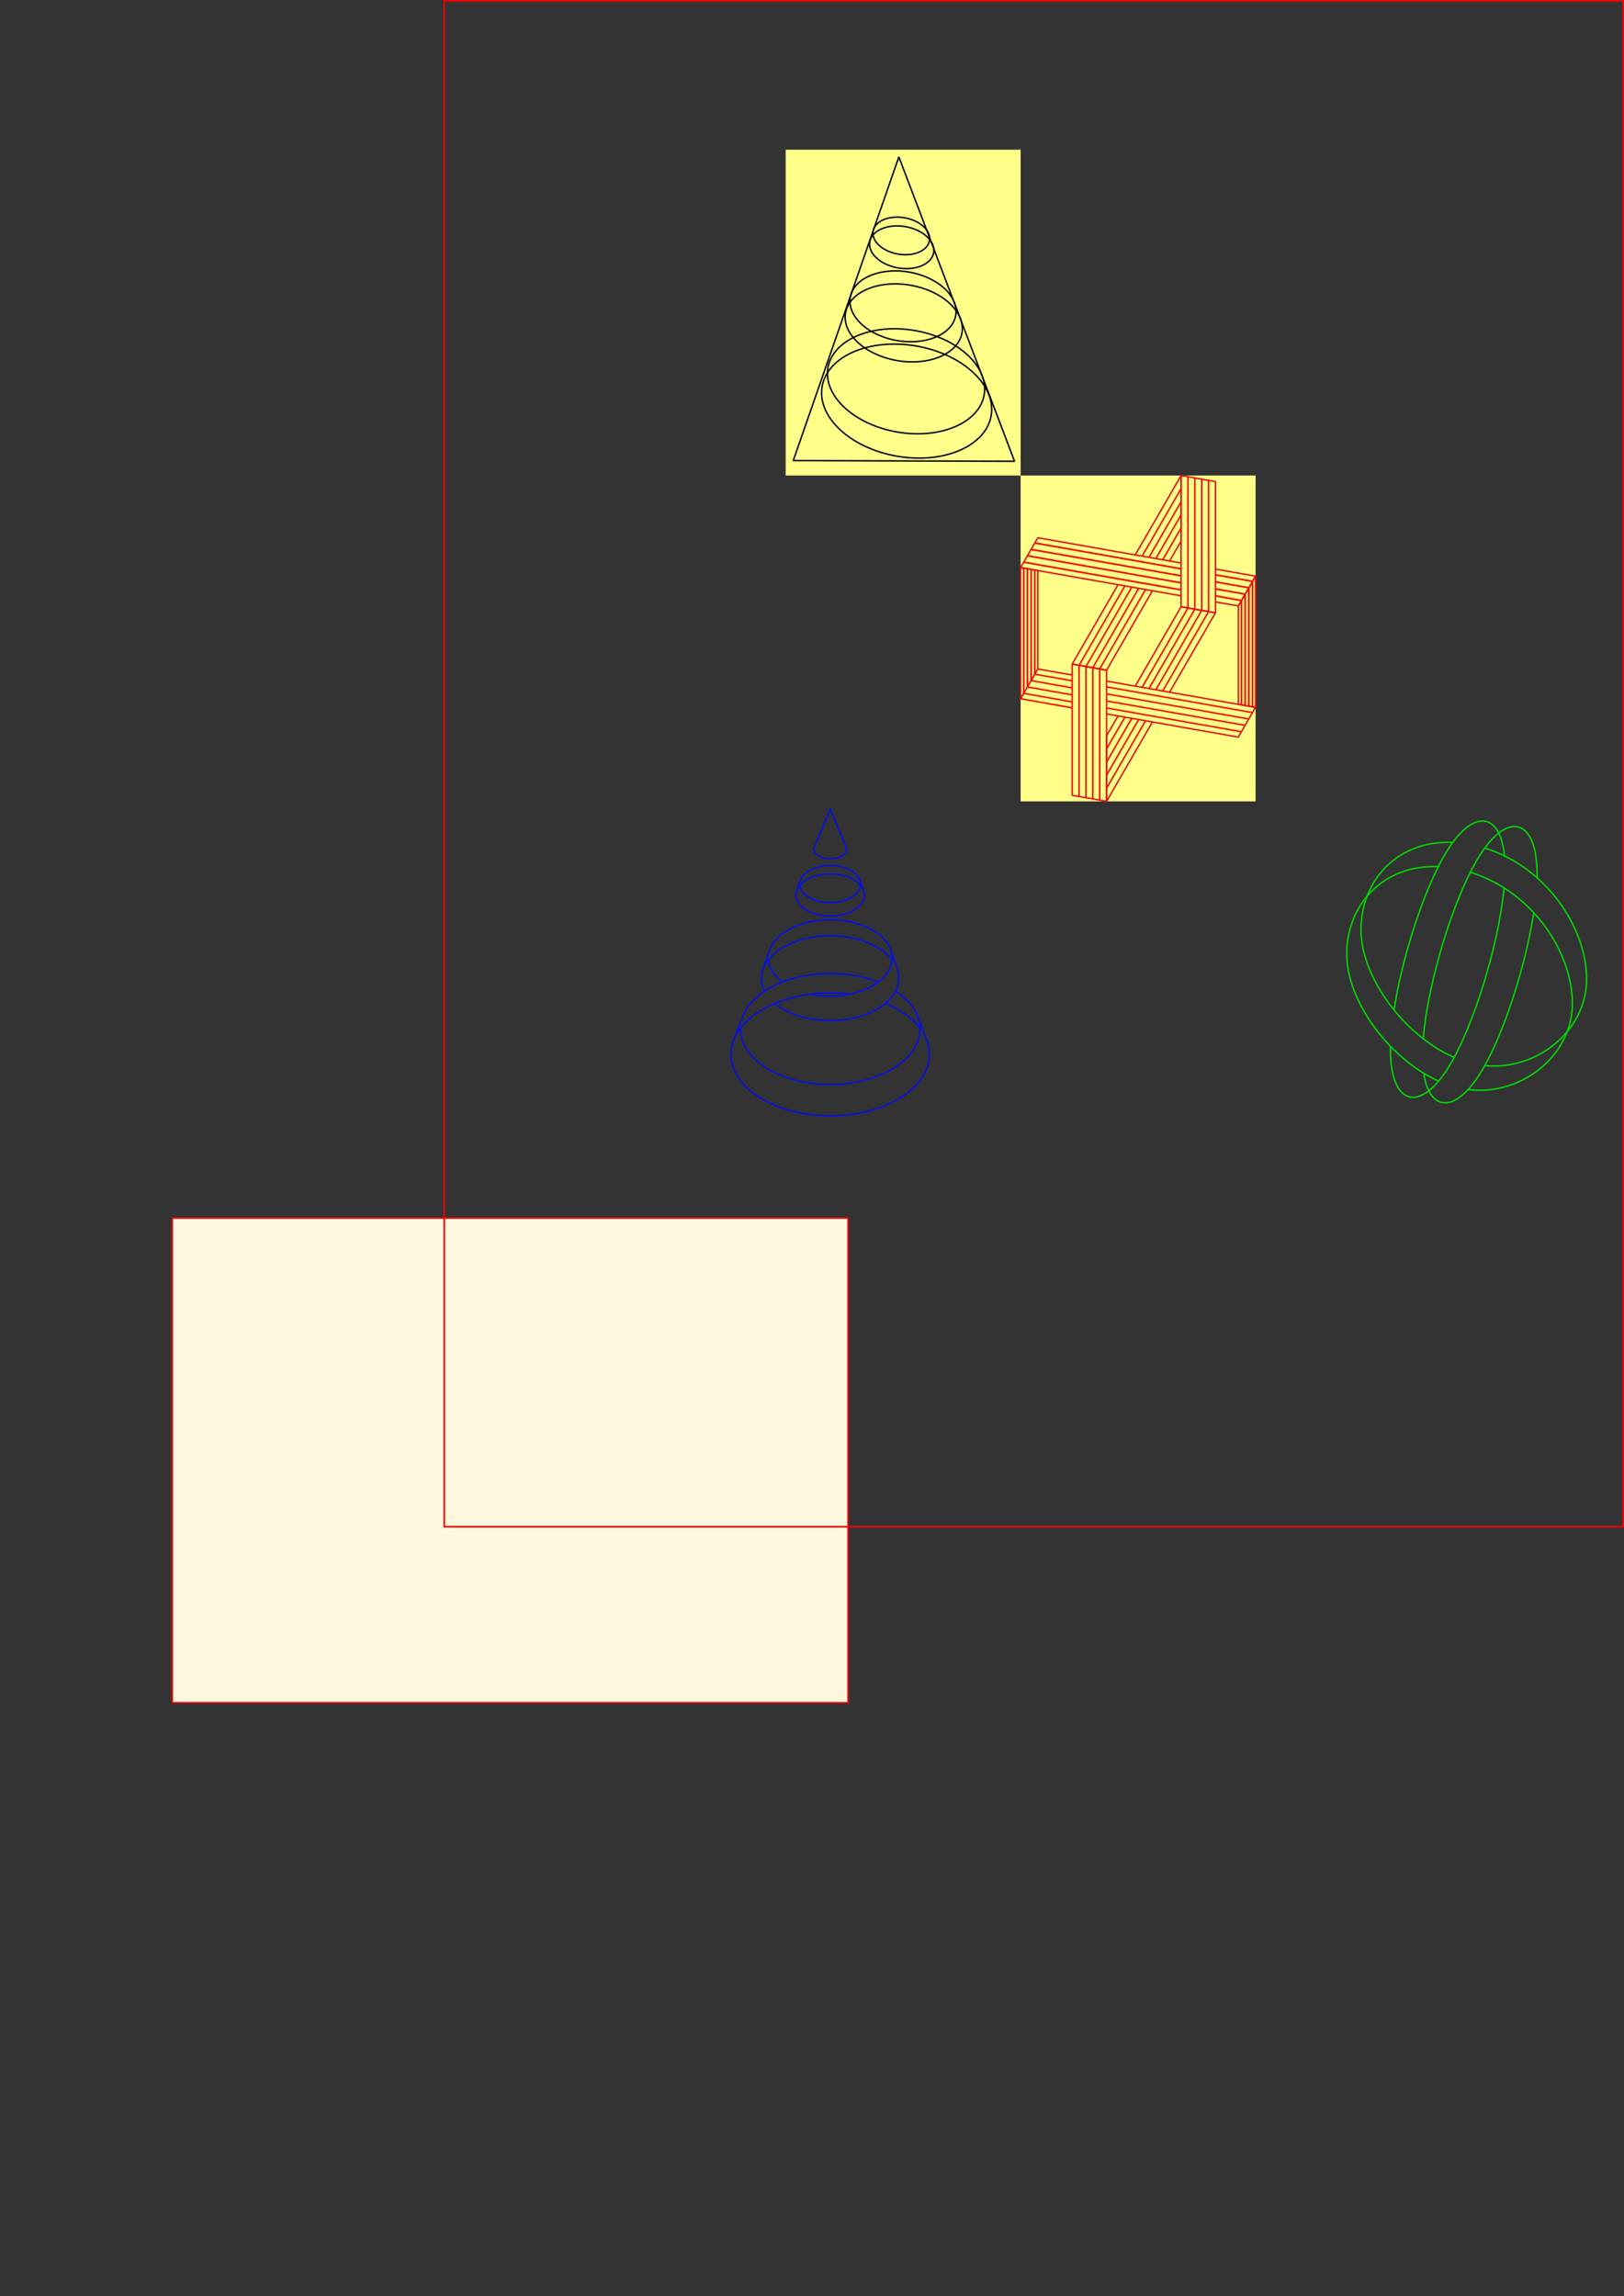 <?xml version="1.0" encoding="UTF-8" standalone="no"?>
<!-- Created with Inkscape (http://www.inkscape.org/) -->

<svg
   sodipodi:docname="impossible-ribbon-box.svg"
   inkscape:version="1.2.1 (9c6d41e, 2022-07-14)"
   id="svg5"
   version="1.1"
   viewBox="0 0 297 420"
   height="420mm"
   width="297mm"
   xmlns:inkscape="http://www.inkscape.org/namespaces/inkscape"
   xmlns:sodipodi="http://sodipodi.sourceforge.net/DTD/sodipodi-0.dtd"
   xmlns="http://www.w3.org/2000/svg"
   xmlns:svg="http://www.w3.org/2000/svg">
  <rect x="0" y="0" width="297" height="420" fill="#333333" stroke="none"/>
  <sodipodi:namedview
     id="namedview7"
     pagecolor="#ffffff"
     bordercolor="#666666"
     borderopacity="1.0"
     inkscape:showpageshadow="2"
     inkscape:pageopacity="0.0"
     inkscape:pagecheckerboard="0"
     inkscape:deskcolor="#d1d1d1"
     inkscape:document-units="mm"
     showgrid="true"
     inkscape:zoom="2.0006811"
     inkscape:cx="639.78214"
     inkscape:cy="225.42324"
     inkscape:window-width="1512"
     inkscape:window-height="916"
     inkscape:window-x="0"
     inkscape:window-y="38"
     inkscape:window-maximized="1"
     inkscape:current-layer="layer4-9"
     showguides="true">
    <inkscape:grid
       type="axonomgrid"
       id="grid182"
       snapvisiblegridlinesonly="true"
       originx="0"
       originy="0"
       spacingy="2"
       gridanglex="10"
       gridanglez="60"
       empcolor="#ff3ae1"
       empopacity="0.106"
       color="#0099e5"
       opacity="0.106"
       visible="true"
       enabled="true" />
    <sodipodi:guide
       position="187.22,293.176"
       orientation="0.174,0.985"
       id="guide834"
       inkscape:locked="false"
       inkscape:label=""
       inkscape:color="rgb(0,134,229)" />
    <sodipodi:guide
       position="187.895,294.345"
       orientation="0.174,0.985"
       id="guide858"
       inkscape:locked="false"
       inkscape:label=""
       inkscape:color="rgb(0,134,229)" />
    <sodipodi:guide
       position="188.569,295.512"
       orientation="0.174,0.985"
       id="guide860"
       inkscape:locked="false"
       inkscape:label=""
       inkscape:color="rgb(0,134,229)" />
    <sodipodi:guide
       position="189.243,296.68"
       orientation="0.174,0.985"
       id="guide862"
       inkscape:locked="false"
       inkscape:label=""
       inkscape:color="rgb(0,134,229)" />
    <sodipodi:guide
       position="186.653,292.194"
       orientation="0.174,0.985"
       id="guide939"
       inkscape:locked="false"
       inkscape:label=""
       inkscape:color="rgb(0,134,229)" />
    <sodipodi:guide
       position="189.797,297.64"
       orientation="0.174,0.985"
       id="guide941"
       inkscape:locked="false"
       inkscape:label=""
       inkscape:color="rgb(0,134,229)" />
    <sodipodi:guide
       position="189.243,320.68"
       orientation="0.174,0.985"
       id="guide945"
       inkscape:locked="false"
       inkscape:label=""
       inkscape:color="rgb(0,134,229)" />
    <sodipodi:guide
       position="188.569,319.512"
       orientation="0.174,0.985"
       id="guide947"
       inkscape:locked="false"
       inkscape:label=""
       inkscape:color="rgb(0,134,229)" />
    <sodipodi:guide
       position="203.039,313.305"
       orientation="0.174,0.985"
       id="guide953"
       inkscape:locked="false"
       inkscape:label=""
       inkscape:color="rgb(0,134,229)" />
    <sodipodi:guide
       position="215.521,317.104"
       orientation="0.174,0.985"
       id="guide955"
       inkscape:locked="false"
       inkscape:label=""
       inkscape:color="rgb(0,134,229)" />
    <sodipodi:guide
       position="215.997,309.02"
       orientation="1,0"
       id="guide1210"
       inkscape:locked="false" />
    <sodipodi:guide
       position="222.286,307.911"
       orientation="1,0"
       id="guide1212"
       inkscape:locked="false" />
    <sodipodi:guide
       position="215.997,314.676"
       orientation="0,-1"
       id="guide1228"
       inkscape:locked="false" />
    <sodipodi:guide
       position="215.997,311.02"
       orientation="0,-1"
       id="guide1234"
       inkscape:locked="false" />
    <sodipodi:guide
       position="222.286,309.911"
       orientation="0,-1"
       id="guide1236"
       inkscape:locked="false" />
    <sodipodi:guide
       position="197.343,298.309"
       orientation="1,0"
       id="guide1383"
       inkscape:locked="false" />
    <sodipodi:guide
       position="198.6,298.088"
       orientation="1,0"
       id="guide1385"
       inkscape:locked="false" />
    <sodipodi:guide
       position="199.858,297.866"
       orientation="1,0"
       id="guide1387"
       inkscape:locked="false" />
    <sodipodi:guide
       position="201.116,297.644"
       orientation="1,0"
       id="guide1389"
       inkscape:locked="false" />
    <sodipodi:guide
       position="204.301,312.28"
       orientation="1,0"
       id="guide1405"
       inkscape:locked="false" />
    <sodipodi:guide
       position="205.727,312.831"
       orientation="1,0"
       id="guide1407"
       inkscape:locked="false" />
    <sodipodi:guide
       position="206.985,312.609"
       orientation="1,0"
       id="guide1409"
       inkscape:locked="false" />
    <sodipodi:guide
       position="208.242,312.388"
       orientation="1,0"
       id="guide1411"
       inkscape:locked="false" />
    <sodipodi:guide
       position="209.5,312.166"
       orientation="1,0"
       id="guide1413"
       inkscape:locked="false" />
    <sodipodi:guide
       position="208.871,318.277"
       orientation="0,-1"
       id="guide1415"
       inkscape:locked="false" />
    <sodipodi:guide
       position="210.129,318.055"
       orientation="0,-1"
       id="guide1417"
       inkscape:locked="false" />
    <sodipodi:guide
       position="211.386,317.833"
       orientation="0,-1"
       id="guide1419"
       inkscape:locked="false" />
    <sodipodi:guide
       position="212.644,317.611"
       orientation="0,-1"
       id="guide1421"
       inkscape:locked="false" />
    <sodipodi:guide
       position="217.255,332.798"
       orientation="1,0"
       id="guide1441"
       inkscape:locked="false" />
    <sodipodi:guide
       position="218.513,332.577"
       orientation="1,0"
       id="guide1443"
       inkscape:locked="false" />
    <sodipodi:guide
       position="219.77,332.355"
       orientation="1,0"
       id="guide1445"
       inkscape:locked="false" />
    <sodipodi:guide
       position="221.028,332.133"
       orientation="1,0"
       id="guide1447"
       inkscape:locked="false" />
    <sodipodi:guide
       position="215.997,330.62"
       orientation="0,-1"
       id="guide1449"
       inkscape:locked="false" />
    <sodipodi:guide
       position="215.997,328.22"
       orientation="0,-1"
       id="guide1451"
       inkscape:locked="false" />
    <sodipodi:guide
       position="215.997,325.82"
       orientation="0,-1"
       id="guide1453"
       inkscape:locked="false" />
    <sodipodi:guide
       position="215.997,323.42"
       orientation="0,-1"
       id="guide1455"
       inkscape:locked="false" />
    <sodipodi:guide
       position="202.373,283.022"
       orientation="0,-1"
       id="guide1473"
       inkscape:locked="false" />
    <sodipodi:guide
       position="202.373,280.622"
       orientation="0,-1"
       id="guide1475"
       inkscape:locked="false" />
    <sodipodi:guide
       position="202.373,278.222"
       orientation="0,-1"
       id="guide1477"
       inkscape:locked="false" />
    <sodipodi:guide
       position="202.373,275.822"
       orientation="0,-1"
       id="guide1479"
       inkscape:locked="false" />
    <sodipodi:guide
       position="208.871,294.277"
       orientation="0,-1"
       id="guide1481"
       inkscape:locked="false" />
    <sodipodi:guide
       position="210.129,294.055"
       orientation="0,-1"
       id="guide1483"
       inkscape:locked="false" />
    <sodipodi:guide
       position="211.386,293.833"
       orientation="0,-1"
       id="guide1485"
       inkscape:locked="false" />
    <sodipodi:guide
       position="212.644,293.611"
       orientation="0,-1"
       id="guide1487"
       inkscape:locked="false" />
    <sodipodi:guide
       position="215.997,333.02"
       orientation="0,-1"
       id="guide1684"
       inkscape:locked="false" />
    <sodipodi:guide
       position="186.653,316.194"
       orientation="1,0"
       id="guide1686"
       inkscape:locked="false" />
    <sodipodi:guide
       position="202.373,273.422"
       orientation="0,-1"
       id="guide1688"
       inkscape:locked="false" />
    <sodipodi:guide
       position="229.622,314.618"
       orientation="1,0"
       id="guide1690"
       inkscape:locked="false" />
    <sodipodi:guide
       position="158.13,384.839"
       orientation="0,-1"
       id="guide3809"
       inkscape:locked="false" />
    <sodipodi:guide
       position="167.987,336.31"
       orientation="0,-1"
       id="guide3811"
       inkscape:locked="false" />
    <sodipodi:guide
       position="164.383,391.302"
       orientation="0.945,-0.328"
       id="guide3813"
       inkscape:locked="false" />
    <sodipodi:guide
       position="164.383,391.302"
       orientation="-0.935,-0.355"
       id="guide3815"
       inkscape:locked="false" />
    <sodipodi:guide
       position="174.456,364.798"
       orientation="0,-1"
       id="guide3819"
       inkscape:locked="false" />
    <sodipodi:guide
       position="175.009,360.549"
       orientation="0,-1"
       id="guide3821"
       inkscape:locked="false" />
  </sodipodi:namedview>
  <defs
     id="defs2">
    <inkscape:path-effect
       effect="bspline"
       id="path-effect7248"
       is_visible="true"
       lpeversion="1"
       weight="33.333"
       steps="2"
       helper_size="0"
       apply_no_weight="true"
       apply_with_weight="true"
       only_selected="false" />
    <inkscape:path-effect
       effect="bspline"
       id="path-effect7244"
       is_visible="true"
       lpeversion="1"
       weight="33.333"
       steps="2"
       helper_size="0"
       apply_no_weight="true"
       apply_with_weight="true"
       only_selected="false" />
    <inkscape:path-effect
       effect="bspline"
       id="path-effect7240"
       is_visible="true"
       lpeversion="1"
       weight="33.333"
       steps="2"
       helper_size="0"
       apply_no_weight="true"
       apply_with_weight="true"
       only_selected="false" />
    <inkscape:path-effect
       effect="bspline"
       id="path-effect7236"
       is_visible="true"
       lpeversion="1"
       weight="33.333"
       steps="2"
       helper_size="0"
       apply_no_weight="true"
       apply_with_weight="true"
       only_selected="false" />
    <inkscape:path-effect
       effect="bspline"
       id="path-effect7232"
       is_visible="true"
       lpeversion="1"
       weight="33.333"
       steps="2"
       helper_size="0"
       apply_no_weight="true"
       apply_with_weight="true"
       only_selected="false" />
    <inkscape:path-effect
       effect="bspline"
       id="path-effect7228"
       is_visible="true"
       lpeversion="1"
       weight="33.333"
       steps="2"
       helper_size="0"
       apply_no_weight="true"
       apply_with_weight="true"
       only_selected="false" />
    <inkscape:path-effect
       effect="spiro"
       id="path-effect7224"
       is_visible="true"
       lpeversion="1" />
  </defs>
  <g
     inkscape:groupmode="layer"
     id="layer5"
     inkscape:label="7 background"
     style="display:inline">
    <rect
       style="display:inline;fill:#fff8de;fill-opacity:1;stroke:#ff0008;stroke-width:0.265;stroke-opacity:1;stop-color:#000000"
       id="rect7187"
       width="123.56"
       height="88.635"
       x="31.529"
       y="222.804"
       inkscape:export-filename="impossible-ribbon-box2.png"
       inkscape:export-xdpi="300"
       inkscape:export-ydpi="300" />
    <rect
       style="fill:none;stroke:#f60000;stroke-width:0.3;stop-color:#000000"
       id="rect7390"
       width="215.6"
       height="279.1"
       x="81.25"
       y="0.15" />
  </g>
  <g
     inkscape:groupmode="layer"
     id="layer3"
     inkscape:label="2 ribbon Y reference"
     style="display:none">
    <path
       style="fill:none;stroke:#00c6ff;stroke-width:0.265;stroke-opacity:1;stop-color:#000000"
       d="m 170.826,314.121 c 0,-8 0,-16 0,-24 -1.029,1.859 -2.212,3.677 -3.144,5.562 0,7.961 0,15.922 0,23.884 1.048,-1.815 2.096,-3.63 3.144,-5.446 z"
       id="path586" />
    <path
       style="fill:none;stroke:#00c6ff;stroke-width:0.265;stroke-opacity:1;stop-color:#000000"
       d="m 131.001,306.983 c 0,-8 0,-16 0,-24 -1.029,1.859 -2.212,3.677 -3.144,5.562 0,7.961 0,15.922 0,23.884 1.048,-1.815 2.096,-3.63 3.144,-5.446 z"
       id="path586-6" />
    <path
       style="fill:none;stroke:#00c6ff;stroke-width:0.265;stroke-opacity:1;stop-color:#000000"
       d="m 167.682,319.567 -39.824,-7.022 3.144,-5.446 39.824,7.022 z"
       id="path612"
       sodipodi:nodetypes="ccccc" />
    <path
       style="fill:none;stroke:#00c6ff;stroke-width:0.265;stroke-opacity:1;stop-color:#000000"
       d="m 127.857,288.545 39.824,7.022 3.144,-5.446 -39.824,-7.022 z"
       id="path1342"
       sodipodi:nodetypes="ccccc" />
  </g>
  <g
     inkscape:label="1 ribbon X reference"
     inkscape:groupmode="layer"
     id="layer1"
     style="display:none">
    <path
       style="fill:none;stroke:#00ffff;stroke-width:0.265;stop-color:#000000"
       d="m 137.289,330.208 6.288,1.109 v -24 l -6.288,-1.109 z"
       id="path411" />
    <path
       style="fill:none;stroke:#00ffff;stroke-width:0.265;stop-color:#000000"
       d="m 157.202,295.719 6.288,1.109 v -24 l -6.288,-1.109 z"
       id="path411-3" />
    <path
       style="fill:none;stroke:#00ffff;stroke-width:0.265;stop-color:#000000"
       d="m 143.577,307.317 19.912,-34.489 -6.288,-1.109 -19.912,34.489 z"
       id="path435"
       sodipodi:nodetypes="ccccc" />
    <path
       style="fill:none;stroke:#00ffff;stroke-width:0.265;stop-color:#000000"
       d="m 143.577,331.317 19.912,-34.489 -6.288,-1.109 -19.912,34.489 z"
       id="path435-8"
       sodipodi:nodetypes="ccccc" />
  </g>
  <g
     inkscape:groupmode="layer"
     id="layer2"
     inkscape:label="0 reference"
     style="display:none">
    <path
       id="path533"
       style="fill:none;stroke:#00ffff;stroke-width:0.265;stop-color:#000000"
       d="m 151.961,318.795 6.288,1.108 z m -1.048,1.815 6.288,1.109 z" />
    <path
       style="fill:none;stroke:#00ffff;stroke-width:0.265;stop-color:#000000"
       d="m 151.962,318.795 -1.048,1.815"
       id="path538" />
    <path
       style="fill:none;stroke:#00ffff;stroke-width:0.265;stop-color:#000000"
       d="m 150.914,320.61 7.336,-0.706"
       id="path540" />
    <path
       style="fill:none;stroke:#00ffff;stroke-width:0.265;stop-color:#000000"
       d="m 157.202,321.719 -5.24,-2.924"
       id="path542" />
    <path
       style="fill:none;stroke:#00ffff;stroke-width:0.265;stop-color:#000000"
       d="m 153.01,316.98 4.192,0.739"
       id="path544" />
    <path
       style="fill:none;stroke:#00ffff;stroke-width:0.265;stop-color:#000000"
       d="m 149.865,322.425 4.192,0.739"
       id="path546" />
    <rect
       style="display:inline;fill:none;stroke:#00ffff;stroke-width:0.265;stop-color:#000000"
       id="rect236"
       width="49.735"
       height="49.735"
       x="123.186"
       y="282.491" />
  </g>
  <g
     inkscape:groupmode="layer"
     id="layer4"
     inkscape:label="3 ribbon X"
     style="display:inline" />
  <g
     inkscape:groupmode="layer"
     id="layer4-9"
     inkscape:label="3 ribbon X"
     style="display:inline"
     transform="translate(-0.893,-82.006)">
    <g
       id="g7557-0"
       transform="translate(63.485,-55.596)"
       style="stroke:#00db00;stroke-opacity:1">
      <path
         style="display:inline;fill:none;stroke:#00db00;stroke-width:0.265;stroke-opacity:1;stop-color:#000000"
         d="m 203.027,291.68 c -10.174,-0.392 -16.717,7.076 -16.717,15.981 0,8.83 8.043,19.428 17.027,23.346 m 5.612,1.503 c 9.604,0.934 18.621,-6.435 18.621,-15.785 0,-9.461 -7.387,-20.546 -18.667,-24.016"
         id="path7254-0"
         sodipodi:nodetypes="csccsc" />
      <path
         style="display:inline;fill:none;stroke:#00db00;stroke-width:0.265;stroke-opacity:1;stop-color:#000000"
         d="m 191.699,328.997 c -0.004,0.203 -0.006,0.403 -0.006,0.6 0,10 5.24,11.721 10.48,3.442 4.663,-7.367 9.325,-22.651 10.296,-32.975 m 0.097,-5.707 c -0.704,-8.079 -5.548,-8.972 -10.393,-1.319 -0.549,0.868 -1.099,1.846 -1.642,2.912 -3.542,6.954 -6.828,17.686 -8.184,26.356"
         id="path7503-6"
         sodipodi:nodetypes="cssccssc" />
      <path
         style="display:inline;fill:none;stroke:#00db00;stroke-width:0.265;stroke-opacity:1;stop-color:#000000"
         d="m 200.448,296.117 c -10.188,-0.405 -16.742,7.068 -16.742,15.98 0,8.776 7.944,19.297 16.86,23.273 m 5.381,1.533 c 9.751,1.18 19.019,-6.263 19.019,-15.742 0,-9.457 -7.38,-20.536 -18.651,-24.011"
         id="path7254-8-6"
         sodipodi:nodetypes="csccsc" />
      <path
         style="display:inline;fill:none;stroke:#00db00;stroke-width:0.265;stroke-opacity:1;stop-color:#000000"
         d="m 197.778,333.89 c 1.052,6.991 5.654,7.435 10.257,0.163 4.153,-6.561 8.305,-19.402 9.85,-29.425 m 0.623,-6.474 c 0.005,-0.223 0.007,-0.442 0.007,-0.658 1e-5,-10 -5.24,-11.721 -10.48,-3.442 -0.58,0.917 -1.16,1.956 -1.734,3.093 -4.117,8.169 -7.868,21.386 -8.613,30.448"
         id="path7503-5-2"
         sodipodi:nodetypes="csccsssc" />
    </g>
    <g
       id="g1922-5"
       transform="translate(60.963,-46.245)"
       style="stroke:#050fe9;stroke-opacity:1">
      <path
         style="display:inline;fill:#fff8de;fill-opacity:1;stroke:#050fe9;stroke-width:0.265;stroke-opacity:1;stop-color:#000000"
         d="m 109.336,318.297 -1.615,-4.197"
         id="path8341-8"
         sodipodi:nodetypes="cc" />
      <path
         style="display:inline;fill:#fff8de;fill-opacity:1;stroke:#050fe9;stroke-width:0.265;stroke-opacity:1;stop-color:#000000"
         d="m 79.485,305.486 1.206,-3.484"
         id="path8408-6"
         sodipodi:nodetypes="cc" />
      <path
         style="display:inline;fill:none;stroke:#050fe9;stroke-width:0.265;stroke-opacity:1;stop-color:#000000"
         d="M 97.868,291.102 97.168,289.204"
         id="path1475-1"
         sodipodi:nodetypes="cc" />
      <path
         style="display:inline;fill:none;stroke:#050fe9;stroke-width:0.265;stroke-opacity:1;stop-color:#000000"
         d="m 85.646,291.106 0.701,-1.903"
         id="path1477-4"
         sodipodi:nodetypes="cc" />
      <path
         id="path7617-7"
         style="fill:none;stroke:#050fe9;stroke-width:0.265;stroke-opacity:1;stop-color:#000000"
         d="m 75.729,314.276 c 1.615,-4.556 8.178,-7.965 16.029,-7.965 3.215,0 6.214,0.572 8.745,1.56 m 3.237,1.655 c 2.746,1.814 4.427,4.253 4.427,6.934 0,5.605 -7.347,10.148 -16.409,10.148 -9.063,0 -16.409,-4.543 -16.409,-10.148 0,-0.063 9.37e-4,-0.126 0.003,-0.189"
         sodipodi:nodetypes="csccsssc" />
      <ellipse
         style="display:inline;fill:none;stroke:#050fe9;stroke-width:0.265;stroke-opacity:1;stop-color:#000000"
         id="path7617-4-8"
         cx="91.758"
         cy="291.955"
         rx="6.266"
         ry="3.847" />
      <ellipse
         style="display:inline;fill:none;stroke:#050fe9;stroke-width:0.265;stroke-opacity:1;stop-color:#000000"
         id="path7617-4-77-0"
         cx="91.758"
         cy="289.952"
         rx="5.547"
         ry="3.4" />
      <path
         id="path7617-4-0-4-2"
         style="display:inline;fill:none;stroke:#050fe9;stroke-width:0.265;stroke-opacity:1;stop-color:#000000"
         d="m 94.59,283.032 c 0.012,0.023 0.023,0.046 0.033,0.07 0.065,0.148 0.1,0.303 0.1,0.463 l -4e-6,4e-5 c 3e-6,0.989 -1.328,1.791 -2.966,1.791 -1.638,0 -2.966,-0.802 -2.966,-1.791 10e-7,-0.175 0.042,-0.345 0.12,-0.505"
         sodipodi:nodetypes="csssssc" />
      <path
         id="path7617-4-7-7"
         style="display:inline;fill:none;stroke:#050fe9;stroke-width:0.265;stroke-opacity:1;stop-color:#000000"
         d="m 104.047,305.535 c 0.183,0.527 0.28,1.075 0.28,1.636 0,4.287 -5.627,7.762 -12.569,7.762 -4.163,0 -7.853,-1.25 -10.141,-3.175 m -1.84,-2.233 c -0.382,-0.742 -0.588,-1.533 -0.588,-2.353 3e-6,-4.287 5.627,-7.762 12.569,-7.762 4.955,0 9.24,1.771 11.287,4.343"
         sodipodi:nodetypes="cssccssc" />
      <path
         id="path7617-4-7-3-5"
         style="display:inline;fill:none;stroke:#050fe9;stroke-width:0.265;stroke-opacity:1;stop-color:#000000"
         d="m 80.691,302.001 c 1.098,-3.147 5.638,-5.518 11.067,-5.518 6.25,0 11.316,3.126 11.316,6.983 h 8e-5 c 0,3.857 -5.066,6.983 -11.316,6.983 -1.26,0 -2.473,-0.127 -3.605,-0.362 m -5.149,-2.195 c -1.503,-1.131 -2.442,-2.558 -2.552,-4.118"
         sodipodi:nodetypes="cssssccc" />
      <path
         id="path7617-4-9-1"
         style="display:inline;fill:none;stroke:#050fe9;stroke-width:0.265;stroke-opacity:1;stop-color:#000000"
         d="m 109.336,318.297 c 0.374,0.898 0.573,1.839 0.573,2.81 0,6.203 -8.127,11.231 -18.151,11.231 -10.025,0 -18.151,-5.028 -18.151,-11.231 0,-6.203 8.127,-11.231 18.151,-11.231 1.21,0 2.392,0.073 3.535,0.213 m 6.579,1.691 c 2.701,1.124 4.888,2.685 6.295,4.519"
         sodipodi:nodetypes="cssssccc" />
      <path
         style="display:inline;fill:none;stroke:#050fe9;stroke-width:0.265;stroke-opacity:1;stop-color:#000000"
         d="m 74.057,318.609 1.74,-4.507"
         id="path7712-7-6"
         sodipodi:nodetypes="cc" />
      <path
         style="fill:#fff8de;fill-opacity:1;stroke:#050fe9;stroke-width:0.265;stroke-opacity:1;stop-color:#000000"
         d="m 104.048,305.538 -1.224,-3.529"
         id="path8339-4"
         sodipodi:nodetypes="cc" />
      <path
         style="fill:none;stroke:#050fe9;stroke-width:0.265;stroke-opacity:1;stop-color:#000000"
         d="m 88.911,283.06 2.846,-6.798 2.875,6.862"
         id="path1523-0"
         sodipodi:nodetypes="ccc" />
    </g>
    <rect
       style="fill:#ffff8a;fill-opacity:1;stroke:none;stroke-width:0.265;stroke-linejoin:bevel;stop-color:#000000"
       id="rect1692"
       width="42.968"
       height="59.598"
       x="187.547"
       y="168.986" />
    <rect
       style="display:inline;fill:#ffff8a;fill-opacity:1;stroke:none;stroke-width:0.265;stroke-linejoin:bevel;stop-color:#000000"
       id="rect1692-0"
       width="42.968"
       height="59.598"
       x="144.578"
       y="109.388" />
    <path
       style="fill:none;fill-opacity:1;stroke:#010000;stroke-width:0.265;stroke-linejoin:bevel;stop-color:#000000;stroke-opacity:1"
       d="M 145.968,166.247 165.276,110.703 186.435,166.379 Z"
       id="path3425" />
    <ellipse
       style="font-variation-settings:normal;opacity:1;vector-effect:none;fill:none;fill-opacity:1;stroke:#010000;stroke-width:0.265;stroke-linecap:butt;stroke-linejoin:bevel;stroke-miterlimit:4;stroke-dasharray:none;stroke-dashoffset:0;stroke-opacity:1;-inkscape-stroke:none;stop-color:#000000;stop-opacity:1"
       id="path3731"
       cx="190.358"
       cy="124.95"
       rx="15.678"
       ry="10.228"
       transform="matrix(0.986,0.169,-0.168,0.986,0,0)" />
    <path
       id="path3731-9"
       style="display:inline;vector-effect:none;fill:none;stroke:#010000;stroke-width:0.265;stroke-linejoin:bevel;stop-color:#000000"
       transform="matrix(0.986,0.169,-0.168,0.986,0,0)"
       d="m 204.137,121.396 c 0,2.601 -1.622,4.956 -4.245,6.66 -2.623,1.704 -6.246,2.759 -10.249,2.759 -4.002,0 -7.626,-1.054 -10.249,-2.759 -2.623,-1.704 -4.245,-4.059 -4.245,-6.66 0,-2.601 1.622,-4.956 4.245,-6.66 2.623,-1.704 6.246,-2.759 10.249,-2.759 4.002,0 7.626,1.054 10.249,2.759 2.623,1.704 4.245,4.059 4.245,6.66 z"
       sodipodi:nodetypes="sssssssss" />
    <path
       id="path3731-0"
       style="display:inline;vector-effect:none;fill:none;stroke:#010000;stroke-width:0.265;stroke-linejoin:bevel;stop-color:#000000"
       transform="matrix(0.986,0.168,-0.169,0.986,0,0)"
       d="m 198.375,111.109 a 10.8,6.997 0 0 1 -10.8,6.997 10.8,6.997 0 0 1 -10.8,-6.997 10.8,6.997 0 0 1 10.8,-6.997 10.8,6.997 0 0 1 10.8,6.997 z" />
    <path
       id="ellipse3803"
       style="display:inline;vector-effect:none;fill:none;stroke:#010000;stroke-width:0.265;stroke-linejoin:bevel;stop-color:#000000"
       transform="matrix(0.986,0.168,-0.169,0.986,0,0)"
       d="m 196.711,108.146 a 9.781,6.354 0 0 1 -9.781,6.354 9.781,6.354 0 0 1 -9.781,-6.354 9.781,6.354 0 0 1 9.781,-6.354 9.781,6.354 0 0 1 9.781,6.354 z" />
    <ellipse
       style="font-variation-settings:normal;display:inline;vector-effect:none;fill:none;fill-opacity:1;stroke:#010000;stroke-width:0.265;stroke-linecap:butt;stroke-linejoin:bevel;stroke-miterlimit:4;stroke-dasharray:none;stroke-dashoffset:0;stroke-opacity:1;-inkscape-stroke:none;stop-color:#000000"
       id="ellipse3805"
       cx="184.905"
       cy="97.722"
       rx="5.932"
       ry="3.831"
       transform="matrix(0.986,0.167,-0.169,0.986,0,0)" />
    <ellipse
       style="font-variation-settings:normal;display:inline;vector-effect:none;fill:none;fill-opacity:1;stroke:#010000;stroke-width:0.265;stroke-linecap:butt;stroke-linejoin:bevel;stroke-miterlimit:4;stroke-dasharray:none;stroke-dashoffset:0;stroke-opacity:1;-inkscape-stroke:none;stop-color:#000000"
       id="ellipse3807"
       cx="184.585"
       cy="95.769"
       rx="5.233"
       ry="3.375"
       transform="matrix(0.986,0.167,-0.17,0.985,0,0)" />
  </g>
  <g
     inkscape:groupmode="layer"
     id="layer6"
     inkscape:label="4 box only">
    <path
       id="path7028-3-2"
       style="display:inline;fill:none;stroke:#df0f16;stroke-width:0.265;stroke-linecap:butt;stroke-linejoin:round;stroke-opacity:1;stop-color:#000000"
       d="m 222.286,110.089 4.192,0.739 3.144,-5.446 -7.336,-1.294 m -6.288,-1.109 -26.2,-4.62 -3.144,5.446 29.344,5.174"
       sodipodi:nodetypes="cccccccc" />
    <path
       style="display:inline;fill:none;stroke:#df0f16;stroke-width:0.265;stroke-linecap:butt;stroke-linejoin:round;stroke-opacity:1;stop-color:#000000"
       d="m 202.373,124.578 5.24,0.924 6.288,1.109 15.701,2.772 -3.144,5.446 -15.701,-2.772 -6.288,-1.109 -2.096,-0.37 m -12.576,-8.218 6.288,1.109"
       id="path7032-8-5"
       sodipodi:nodetypes="cccccccccc" />
    <path
       style="fill:none;stroke:#df0f16;stroke-width:0.265;stroke-linecap:butt;stroke-linejoin:round;stroke-opacity:1;stop-color:#000000"
       d="m 204.469,106.947 -8.384,14.522 6.288,1.109 8.384,-14.522 m 3.144,-5.446 2.096,-3.63 v -12 l -8.384,14.522"
       id="path7017-8-2"
       sodipodi:nodetypes="cccccccc" />
    <path
       style="fill:none;stroke:#df0f16;stroke-width:0.265;stroke-linecap:butt;stroke-linejoin:round;stroke-opacity:1;stop-color:#000000"
       d="m 204.469,130.947 -2.096,3.63 v 12 l 8.384,-14.522 m 3.144,-5.446 8.384,-14.522 -6.288,-1.109 -8.384,14.522"
       id="path7021-6-2"
       sodipodi:nodetypes="cccccccc" />
    <path
       style="fill:none;stroke:#df0f16;stroke-width:0.265;stroke-linecap:butt;stroke-linejoin:bevel;stroke-opacity:1;stop-color:#000000"
       d="m 196.085,121.469 v 24 l 6.288,1.109 v -24 z"
       id="path1345-1-0"
       sodipodi:nodetypes="ccccc" />
    <path
       style="fill:none;stroke:#df0f16;stroke-width:0.265;stroke-linecap:butt;stroke-linejoin:round;stroke-opacity:1;stop-color:#000000"
       d="m 222.286,88.089 -6.288,-1.109 v 24 l 6.288,1.109 z"
       id="path7026-2-1"
       sodipodi:nodetypes="ccccc" />
    <path
       style="fill:none;stroke:#df0f16;stroke-width:0.265;stroke-linejoin:round;stroke-opacity:1;stop-color:#000000;stroke-linecap:butt"
       d="m 189.797,122.36 0,-18 -3.144,-0.554 v 24 z"
       id="path7034-1-4"
       sodipodi:nodetypes="ccccc" />
    <path
       style="fill:none;stroke:#df0f16;stroke-width:0.265;stroke-linecap:butt;stroke-linejoin:round;stroke-opacity:1;stop-color:#000000"
       d="m 226.478,110.828 v 18 l 3.144,0.554 v -24 z"
       id="path7030-4-0" />
    <path
       style="fill:none;stroke:#f60000;stroke-width:0.3;stroke-linecap:butt;stroke-linejoin:bevel;stop-color:#000000"
       d="m 227.045,109.846 v 19.082"
       id="path7360"
       sodipodi:nodetypes="cc" />
    <path
       style="fill:none;stroke:#f60000;stroke-width:0.3;stroke-linecap:butt;stroke-linejoin:bevel;stop-color:#000000"
       d="m 227.719,129.047 0,-20.369"
       id="path7362"
       sodipodi:nodetypes="cc" />
    <path
       style="fill:none;stroke:#f60000;stroke-width:0.3;stroke-linecap:butt;stroke-linejoin:bevel;stop-color:#000000"
       d="m 228.393,107.51 v 21.655"
       id="path7364"
       sodipodi:nodetypes="cc" />
    <path
       style="fill:none;stroke:#f60000;stroke-width:0.3;stroke-linecap:butt;stroke-linejoin:bevel;stop-color:#000000"
       d="m 229.067,129.284 0,-22.942"
       id="path7366"
       sodipodi:nodetypes="cc" />
    <g
       id="g7394">
      <path
         style="fill:none;stroke:#f60000;stroke-width:0.3;stroke-linecap:butt;stroke-linejoin:bevel;stop-color:#000000"
         d="m 227.045,109.846 -4.759,-0.866 m -6.288,-1.082 -28.777,-5.074"
         id="path7382"
         sodipodi:nodetypes="cccc" />
      <path
         style="fill:none;stroke:#f60000;stroke-width:0.3;stroke-linecap:butt;stroke-linejoin:bevel;stop-color:#000000"
         d="m 227.719,108.678 -5.433,-0.958 m -6.288,-1.109 -28.103,-4.955"
         id="path7384"
         sodipodi:nodetypes="cccc" />
      <path
         style="fill:none;stroke:#f60000;stroke-width:0.3;stroke-linecap:butt;stroke-linejoin:bevel;stop-color:#000000"
         d="m 228.393,107.51 -6.107,-1.077 m -6.288,-1.109 -27.429,-4.836"
         id="path7386"
         sodipodi:nodetypes="cccc" />
      <path
         style="fill:none;stroke:#f60000;stroke-width:0.3;stroke-linecap:butt;stroke-linejoin:bevel;stop-color:#000000"
         d="m 229.067,106.342 -6.782,-1.196 m -6.288,-1.109 -26.755,-4.718"
         id="path7388"
         sodipodi:nodetypes="cccc" />
    </g>
    <path
       id="path7396"
       style="fill:none;stroke:#f60000;stroke-width:0.3;stroke-linecap:butt;stroke-linejoin:bevel;stop-color:#000000"
       d="m 187.22,103.906 v 22.918"
       sodipodi:nodetypes="cc" />
    <path
       id="path7398"
       style="fill:none;stroke:#f60000;stroke-width:0.3;stroke-linecap:butt;stroke-linejoin:bevel;stop-color:#000000"
       d="m 187.894,104.025 v 21.631 c 0,-3.401 0,-21.631 0,-21.631 z"
       sodipodi:nodetypes="ccc" />
    <path
       style="fill:none;stroke:#f60000;stroke-width:0.3;stroke-linecap:butt;stroke-linejoin:bevel;stop-color:#000000"
       d="m 188.569,104.143 v 20.345"
       id="path7400"
       sodipodi:nodetypes="cc" />
    <path
       style="fill:none;stroke:#f60000;stroke-width:0.3;stroke-linecap:butt;stroke-linejoin:bevel;stop-color:#000000"
       d="m 189.243,104.262 v 19.058"
       id="path7402"
       sodipodi:nodetypes="cc" />
    <path
       style="fill:none;stroke:#f60000;stroke-width:0.265;stroke-linejoin:bevel;stop-color:#000000"
       d="m 187.22,126.824 8.865,1.563 m 6.288,1.109 24.654,4.347"
       id="path727"
       sodipodi:nodetypes="cccc" />
    <path
       style="fill:none;stroke:#f60000;stroke-width:0.265;stroke-linejoin:bevel;stop-color:#000000"
       d="m 187.894,125.655 8.191,1.444 m 6.288,1.109 25.329,4.466"
       id="path727-9"
       sodipodi:nodetypes="cccc" />
    <path
       style="fill:none;stroke:#f60000;stroke-width:0.265;stroke-linejoin:bevel;stop-color:#000000"
       d="m 188.569,124.488 7.517,1.325 m 6.288,1.109 26.003,4.585"
       id="path864"
       sodipodi:nodetypes="cccc" />
    <path
       style="fill:none;stroke:#f60000;stroke-width:0.265;stroke-linejoin:bevel;stop-color:#000000"
       d="m 189.243,123.32 6.842,1.207 m 6.288,1.109 26.677,4.704"
       id="path866"
       sodipodi:nodetypes="cccc" />
    <path
       style="fill:none;stroke:#f60000;stroke-width:0.265;stroke-linejoin:bevel;stop-color:#000000"
       d="m 186.653,127.806 9.432,1.663"
       id="path943" />
    <path
       style="fill:none;stroke:#f60000;stroke-width:0.265;stroke-linejoin:bevel;stop-color:#000000"
       d="m 197.343,121.691 8.384,-14.522 m 3.144,-5.446 7.126,-12.343"
       id="path1397"
       sodipodi:nodetypes="cccc" />
    <path
       style="fill:none;stroke:#f60000;stroke-width:0.265;stroke-linejoin:bevel;stop-color:#000000"
       d="m 198.6,121.912 8.384,-14.522 m 3.144,-5.446 5.869,-10.165"
       id="path1399"
       sodipodi:nodetypes="cccc" />
    <path
       style="fill:none;stroke:#f60000;stroke-width:0.265;stroke-linejoin:bevel;stop-color:#000000"
       d="m 199.858,122.134 8.384,-14.522 m 3.144,-5.446 4.611,-7.987"
       id="path1401"
       sodipodi:nodetypes="cccc" />
    <path
       style="fill:none;stroke:#f60000;stroke-width:0.265;stroke-linejoin:bevel;stop-color:#000000"
       d="m 201.116,122.356 8.384,-14.522 m 3.144,-5.446 3.354,-5.809"
       id="path1403"
       sodipodi:nodetypes="cccc" />
    <path
       style="fill:none;stroke:#f60000;stroke-width:0.265;stroke-linejoin:bevel;stop-color:#000000"
       d="m 197.343,145.691 -2e-5,-24"
       id="path1431" />
    <path
       style="fill:none;stroke:#f60000;stroke-width:0.265;stroke-linejoin:bevel;stop-color:#000000"
       d="m 198.6,121.912 4e-5,24"
       id="path1433" />
    <path
       style="fill:none;stroke:#f60000;stroke-width:0.265;stroke-linejoin:bevel;stop-color:#000000"
       d="m 199.858,146.134 -6e-5,-24"
       id="path1435" />
    <path
       style="fill:none;stroke:#f60000;stroke-width:0.265;stroke-linejoin:bevel;stop-color:#000000"
       d="m 201.116,122.356 2e-5,24"
       id="path1437" />
    <path
       style="fill:none;stroke:#f60000;stroke-width:0.265;stroke-linejoin:bevel;stop-color:#000000"
       d="M 217.255,87.202 V 111.202"
       id="path1457" />
    <path
       style="fill:none;stroke:#f60000;stroke-width:0.265;stroke-linejoin:bevel;stop-color:#000000"
       d="M 218.513,87.423 V 111.423"
       id="path1459" />
    <path
       style="fill:none;stroke:#f60000;stroke-width:0.265;stroke-linejoin:bevel;stop-color:#000000"
       d="m 219.77,87.645 v 24"
       id="path1461" />
    <path
       style="fill:none;stroke:#f60000;stroke-width:0.265;stroke-linejoin:bevel;stop-color:#000000"
       d="m 221.028,87.867 v 24"
       id="path1463" />
    <path
       style="fill:none;stroke:#f60000;stroke-width:0.265;stroke-linejoin:bevel;stop-color:#000000"
       d="m 217.255,111.202 -8.384,14.522 m -3.144,5.446 -3.354,5.809"
       id="path1465"
       sodipodi:nodetypes="cccc" />
    <path
       style="fill:none;stroke:#f60000;stroke-width:0.265;stroke-linejoin:bevel;stop-color:#000000"
       d="m 218.513,111.423 -8.384,14.522 m -3.144,5.446 -4.611,7.987"
       id="path1467"
       sodipodi:nodetypes="cccc" />
    <path
       style="fill:none;stroke:#f60000;stroke-width:0.265;stroke-linejoin:bevel;stop-color:#000000"
       d="m 219.77,111.645 -8.384,14.522 m -3.144,5.446 -5.869,10.165"
       id="path1469"
       sodipodi:nodetypes="cccc" />
    <path
       style="fill:none;stroke:#f60000;stroke-width:0.265;stroke-linejoin:bevel;stop-color:#000000"
       d="m 221.028,111.867 -8.384,14.522 m -3.144,5.446 -7.127,12.343"
       id="path1471"
       sodipodi:nodetypes="cccc" />
  </g>
  <plotdata
     application="axidraw"
     model="2"
     layer="-2"
     node="0"
     last_path="0"
     node_after_path="0"
     last_known_x="0"
     last_known_y="0"
     paused_x="0"
     paused_y="0"
     randseed="0"
     row="0"
     id="1704667698" />
</svg>
